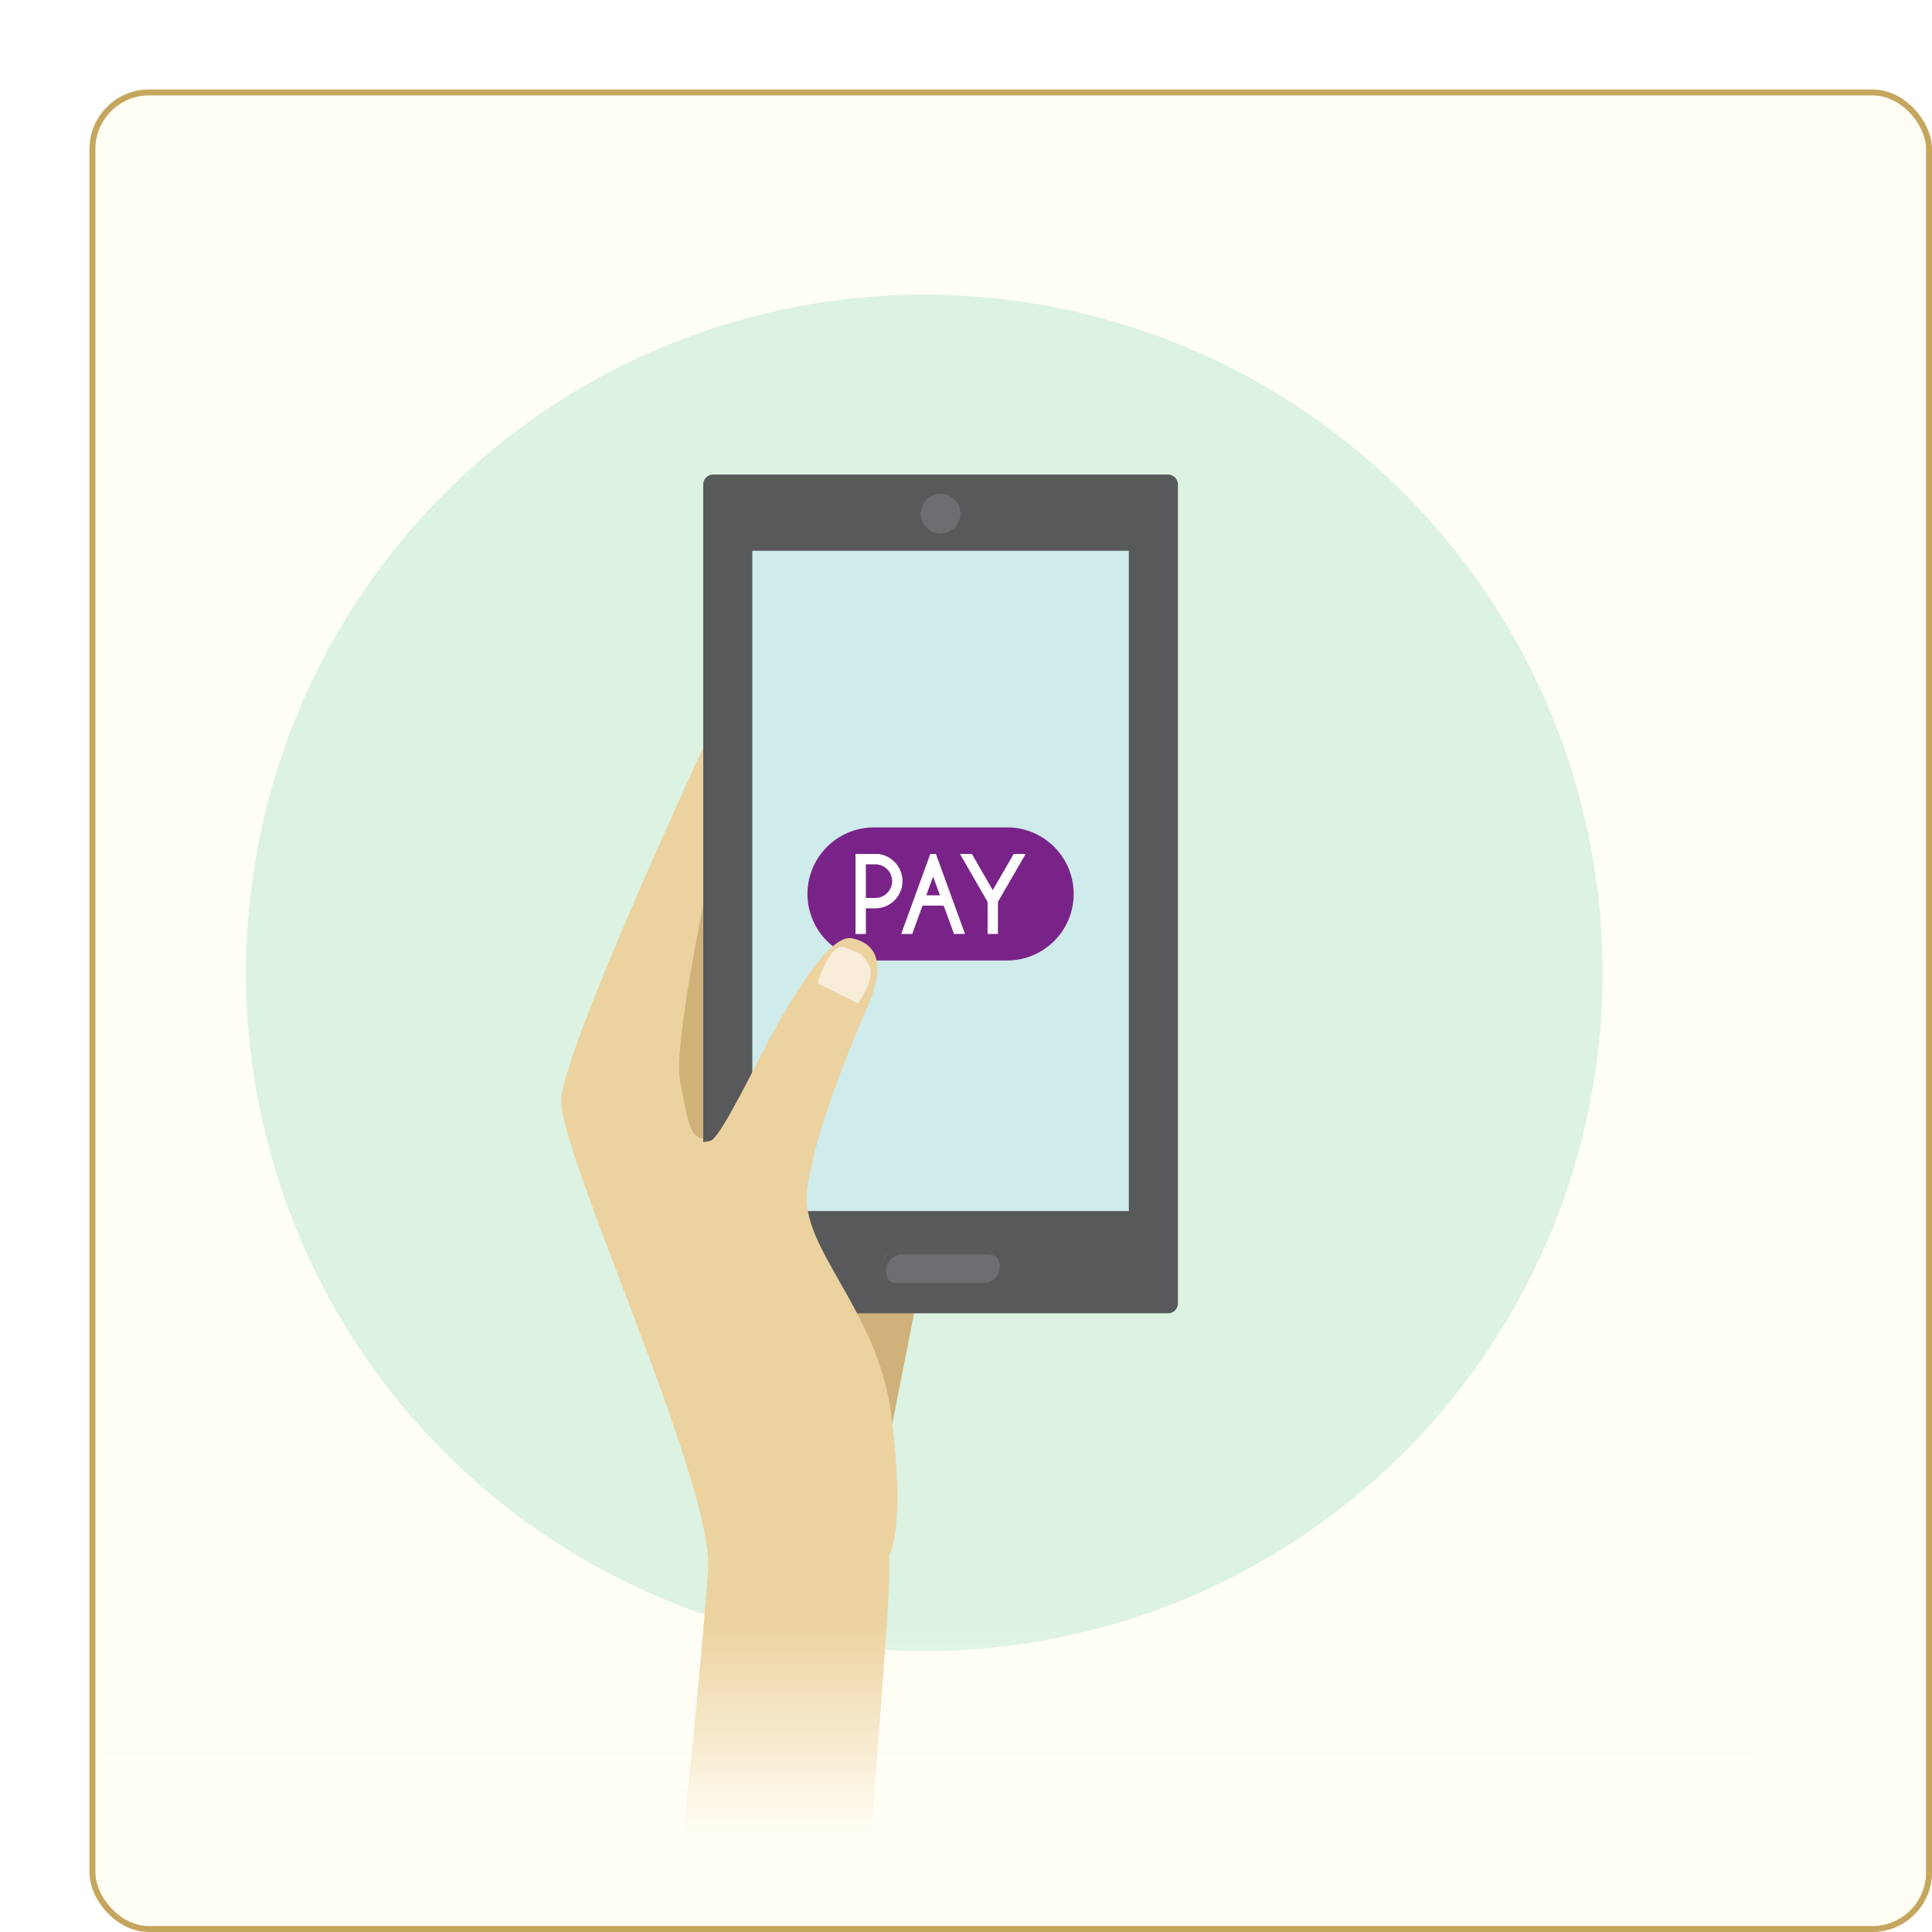 <svg xmlns="http://www.w3.org/2000/svg" xmlns:xlink="http://www.w3.org/1999/xlink" width="324" height="324" viewBox="0 0 324 324">
  <defs>
    <filter id="Rectangle_1381" x="0" y="0" width="324" height="324" filterUnits="userSpaceOnUse">
      <feOffset dx="15" dy="15" input="SourceAlpha"/>
      <feGaussianBlur result="blur"/>
      <feFlood flood-color="#c5a65d" flood-opacity="0.2"/>
      <feComposite operator="in" in2="blur"/>
      <feComposite in="SourceGraphic"/>
    </filter>
    <clipPath id="clip-path">
      <rect id="Rectangle_1452" data-name="Rectangle 1452" width="227.491" height="258.553" fill="none"/>
    </clipPath>
    <linearGradient id="linear-gradient" x1="0.5" x2="0.5" y2="1" gradientUnits="objectBoundingBox">
      <stop offset="0" stop-color="#fffef5" stop-opacity="0"/>
      <stop offset="1" stop-color="#fffef5"/>
    </linearGradient>
  </defs>
  <g id="Group_5397" data-name="Group 5397" transform="translate(-1171 -1426)">
    <g transform="matrix(1, 0, 0, 1, 1171, 1426)" filter="url(#Rectangle_1381)">
      <g id="Rectangle_1381-2" data-name="Rectangle 1381" fill="#fffef5" stroke="#c5a65d" stroke-width="1">
        <rect width="309" height="309" rx="10" stroke="none"/>
        <rect x="0.5" y="0.5" width="308" height="308" rx="9.5" fill="none"/>
      </g>
    </g>
    <g id="Group_4759" data-name="Group 4759" transform="translate(0 -79)">
      <g id="Group_4758" data-name="Group 4758" transform="translate(1212.267 1554.4)">
        <g id="Group_4572" data-name="Group 4572" transform="translate(0 -0.001)" clip-path="url(#clip-path)">
          <path id="Path_977" data-name="Path 977" d="M227.491,113.745A113.746,113.746,0,1,1,113.746,0,113.746,113.746,0,0,1,227.491,113.745" transform="translate(0 0.001)" fill="#dcf2e2"/>
          <path id="Path_978" data-name="Path 978" d="M207.262,256.288s-24.1,51.856-24.619,60.761,25.667,64.428,24.619,79.094-4.191,44.523-4.191,44.523h31.462s3.109-37.714,3.109-44,.524-62.333.524-62.333Z" transform="translate(-129.777 -182.113)" fill="#ecd29f"/>
          <path id="Path_979" data-name="Path 979" d="M363.827,308.013l-15.692,79.608L338.1,348.765c7.134-12.767,5.825-73.225,5.825-73.225Z" transform="translate(-240.247 -195.793)" fill="#cfb179"/>
          <path id="Path_980" data-name="Path 980" d="M266.876,308.93c-4.584,8.2-8.826,14.925-10.394,14.925-4.007,0-3.849-2.1-5.417-9.954s9.43-57.1,11-57.621v31.954Z" transform="translate(-178.293 -182.107)" fill="#cfb179"/>
          <path id="Path_981" data-name="Path 981" d="M342.834,244.962H266.567a1.67,1.67,0,0,1-1.67-1.67V105.972a1.67,1.67,0,0,1,1.67-1.67h76.268a1.67,1.67,0,0,1,1.67,1.67v137.32a1.67,1.67,0,0,1-1.67,1.67" transform="translate(-188.231 -74.115)" fill="#58595b"/>
          <rect id="Rectangle_1451" data-name="Rectangle 1451" width="63.141" height="110.728" transform="translate(84.899 42.969)" fill="#cfebeb"/>
          <path id="Path_982" data-name="Path 982" d="M385.274,559.176h-14.2a2.779,2.779,0,1,1,0-5.557h14.2a2.779,2.779,0,1,1,0,5.557" transform="translate(-261.705 -393.391)" fill="#6d6e71"/>
          <path id="Path_983" data-name="Path 983" d="M369.037,557.138h0a2.779,2.779,0,0,1,2.779-2.779h14.2a2.765,2.765,0,0,1,1.559.479,2.775,2.775,0,0,0-2.3-1.22h-14.2a2.778,2.778,0,0,0-1.559,5.078,2.766,2.766,0,0,1-.479-1.559" transform="translate(-261.705 -393.391)" fill="#58595b"/>
          <path id="Path_984" data-name="Path 984" d="M397.579,118.718a3.331,3.331,0,1,1-3.332-3.332,3.331,3.331,0,0,1,3.332,3.332" transform="translate(-277.777 -81.991)" fill="#6d6e71"/>
          <path id="Path_985" data-name="Path 985" d="M358.786,308.745h-22.32a11.16,11.16,0,1,0,0,22.32h22.32a11.16,11.16,0,0,0,0-22.32" transform="translate(-231.155 -219.388)" fill="#792389"/>
          <path id="Path_986" data-name="Path 986" d="M354.875,333.254v4.292H353.14V324.133h3.806a4.634,4.634,0,0,1,2.733,1.333,4.563,4.563,0,0,1-3.219,7.788Zm0-7.378v5.634h1.585a2.817,2.817,0,0,0,0-5.634Z" transform="translate(-250.934 -230.322)" fill="#fff"/>
          <path id="Path_987" data-name="Path 987" d="M385.433,324.132l4.879,13.414h-1.844l-1.727-4.745h-3.555l-1.719,4.745h-1.853l4.879-13.414Zm.679,6.933-1.148-3.144-1.14,3.144Z" transform="translate(-269.747 -230.322)" fill="#fff"/>
          <path id="Path_988" data-name="Path 988" d="M418.287,332.164l-4.636-8.031h2l3.5,6.07,3.513-6.07h2l-4.645,8.031v5.382h-1.735Z" transform="translate(-293.932 -230.322)" fill="#fff"/>
          <path id="Path_989" data-name="Path 989" d="M209.8,405.045s15.584,3.123,17.467,1.669,7.555-13.13,8.787-15.354,9.926-19.4,14.633-18.433,5.348,5.027,2.781,11.017-9.293,21.843-10.316,31.458,11.819,19.889,14.088,37.157c2.554,19.441-.283,23.8-.283,23.8l-18.538,15.187Z" transform="translate(-149.083 -264.966)" fill="#ecd29f"/>
          <path id="Path_990" data-name="Path 990" d="M331.164,384.088s2.018-6.985,4.583-5.961,2.722.709,4.014,2.929-1.813,6.437-1.813,6.437Z" transform="translate(-235.319 -268.617)" fill="#f7edd9"/>
        </g>
      </g>
      <rect id="Rectangle_1595" data-name="Rectangle 1595" width="277" height="36" transform="translate(1188 1777)" fill="url(#linear-gradient)"/>
    </g>
  </g>
</svg>
